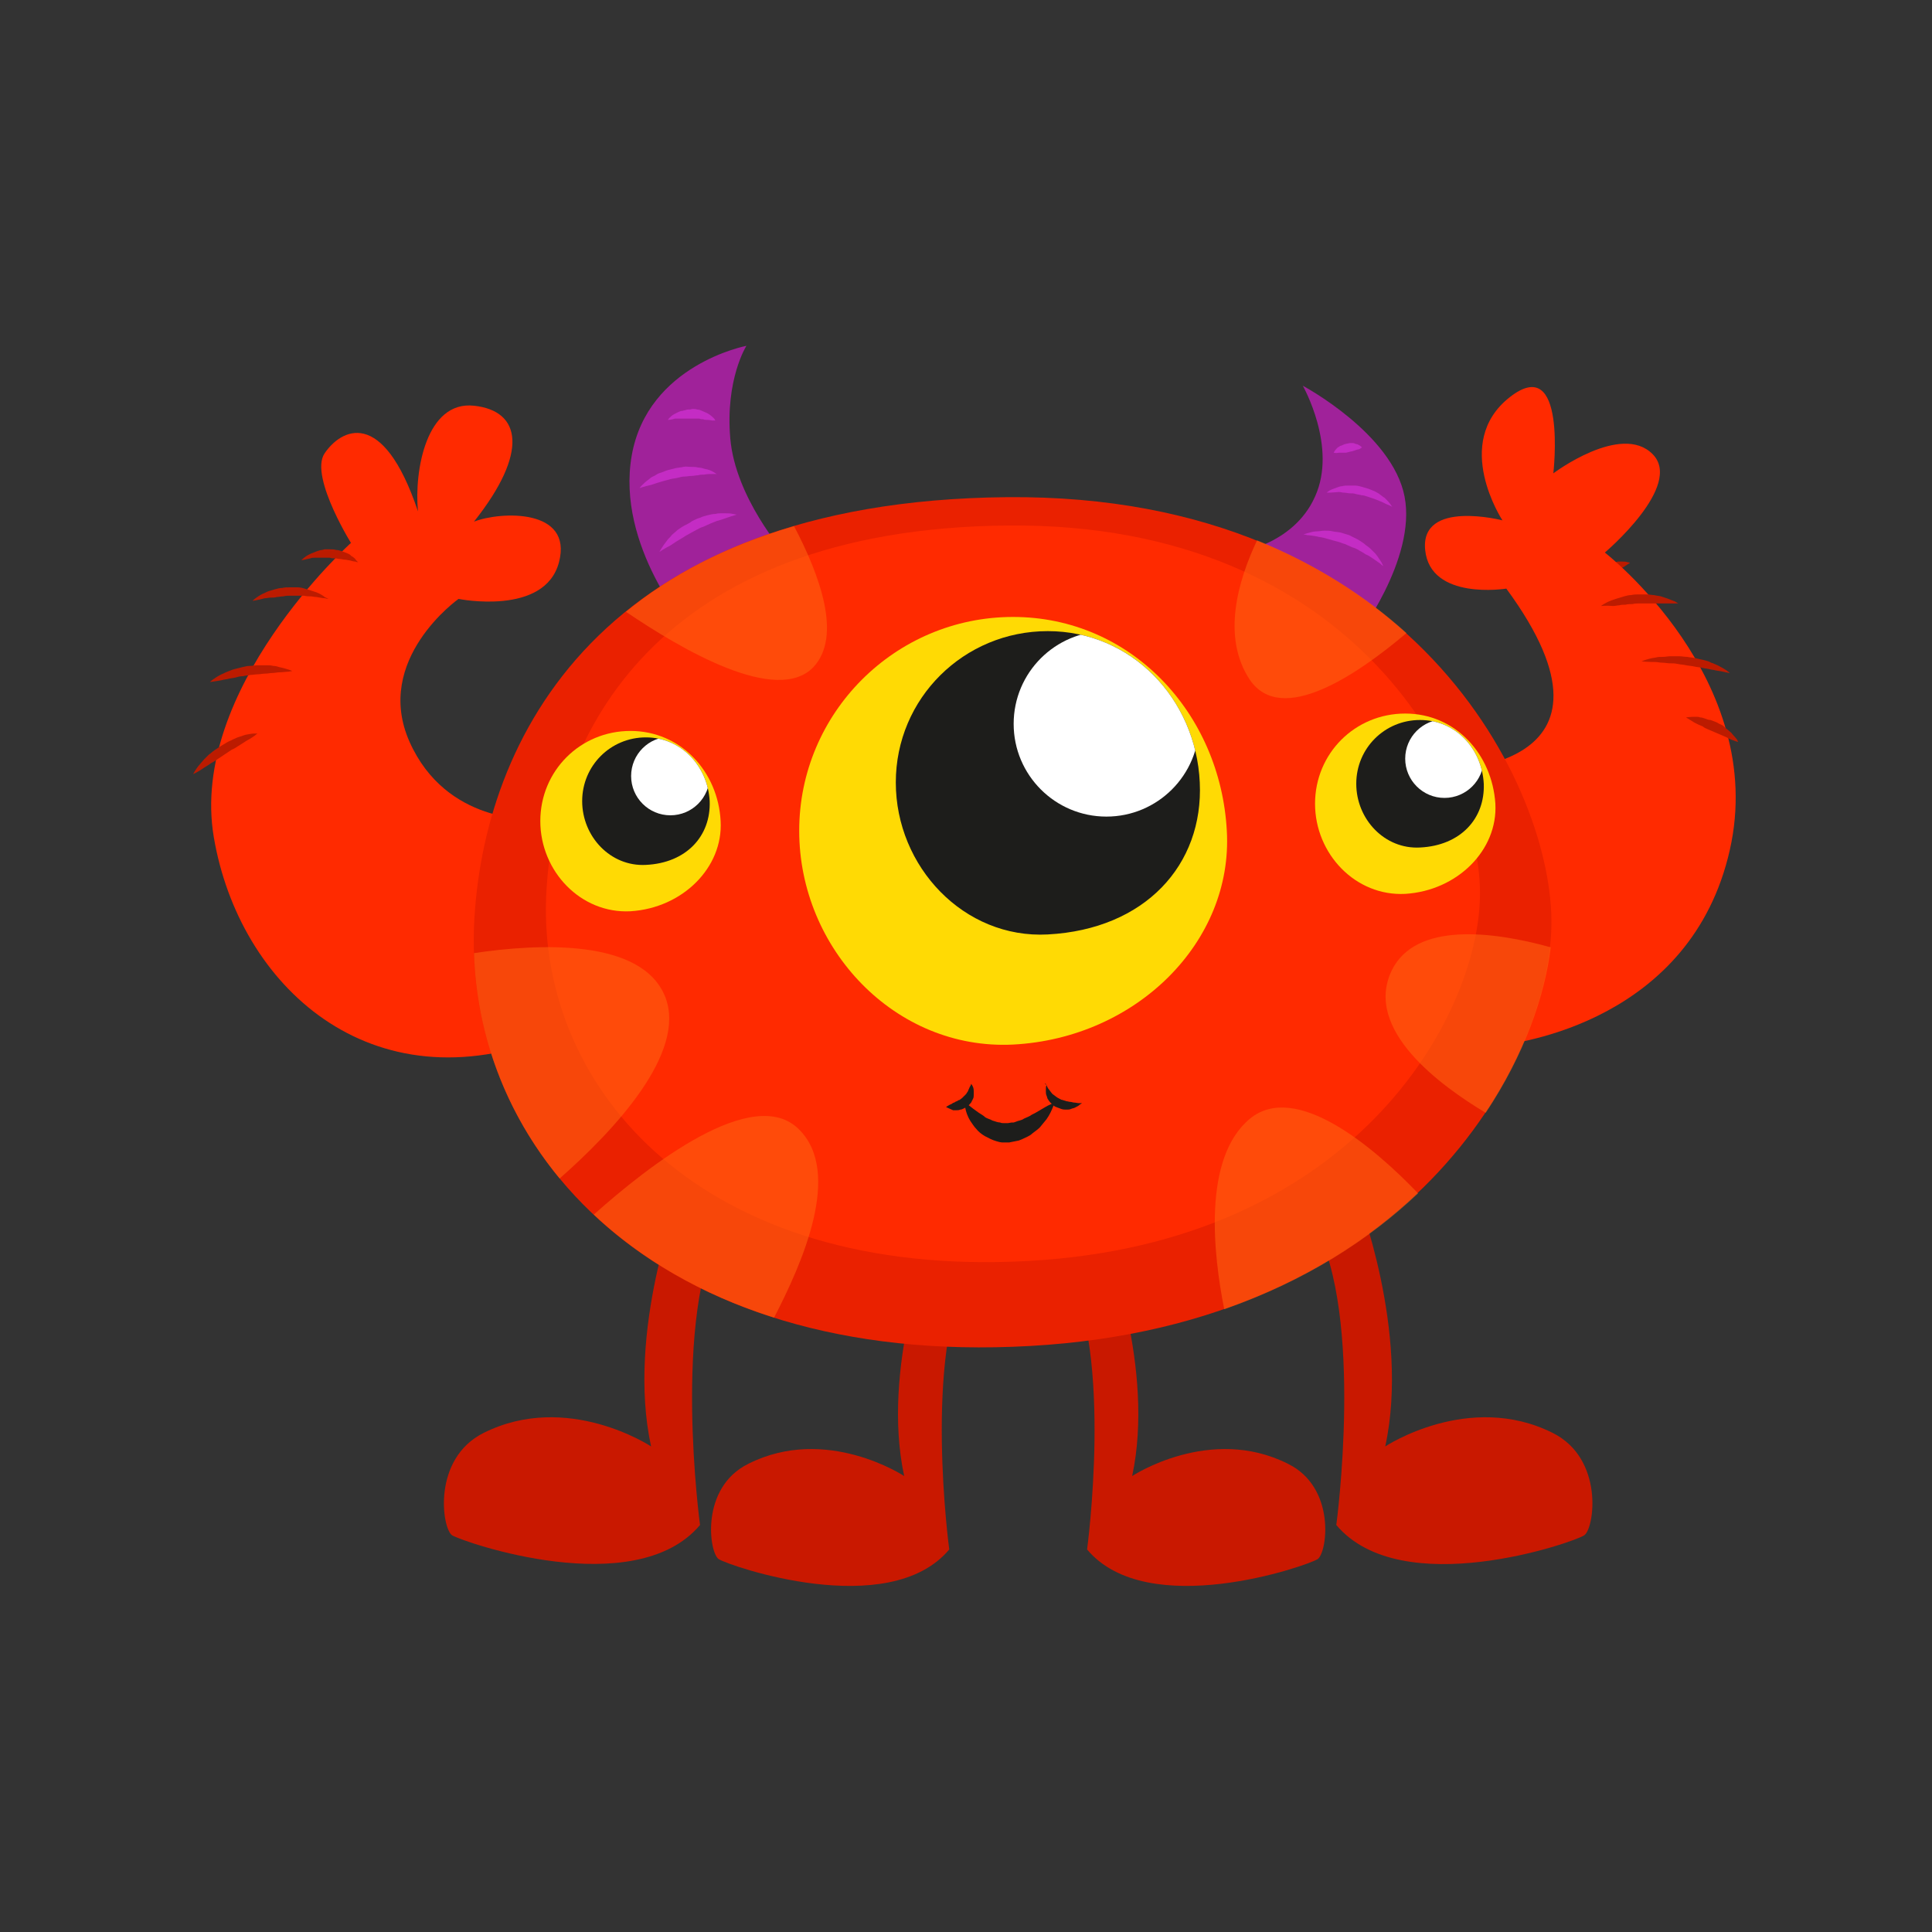 <?xml version="1.0" encoding="utf-8"?>
<!-- Generator: Adobe Illustrator 21.0.2, SVG Export Plug-In . SVG Version: 6.00 Build 0)  -->
<svg version="1.1" id="Layer_1" xmlns="http://www.w3.org/2000/svg" xmlns:xlink="http://www.w3.org/1999/xlink" x="0px" y="0px"
	 viewBox="0 0 300 300" style="enable-background:new 0 0 300 300;" xml:space="preserve">
<rect x="0" y="0" width="300" height="300" fill="#333333" stroke="none"/>
<style type="text/css">
	.st0{fill:#BC1B00;}
	.st1{fill:#FF2A00;}
	.st2{fill:#C91800;}
	.st3{fill:#A0229A;}
	.st4{fill:#C42CC4;}
	.st5{fill:#EA2100;}
	.st6{opacity:0.6;}
	.st7{fill:#FF6010;}
	.st8{fill:#FFDA04;}
	.st9{clip-path:url(#SVGID_2_);fill:#FFFFFF;}
	.st10{clip-path:url(#SVGID_4_);fill:#FFFFFF;}
	.st11{clip-path:url(#SVGID_6_);fill:#FFFFFF;}
	.st12{fill:#1D1D1B;}
</style>
<g>
	<g>
		<g>
			<g>
				<g>
					<g>
						<path class="st0" d="M245.6,89.1c0,0,0.4-0.3,1.1-0.7c0.2-0.1,0.3-0.2,0.5-0.3c0.2-0.1,0.4-0.2,0.6-0.2
							c0.2-0.1,0.4-0.1,0.7-0.2c0.2-0.1,0.5-0.1,0.7-0.2c0.2,0,0.5-0.1,0.7-0.1c0.2-0.1,0.5-0.1,0.7-0.1c0.2,0,0.4,0,0.6-0.1
							c0.2,0,0.4,0,0.6,0c0.4,0,0.7,0,0.9,0.1c0.2,0,0.4,0.1,0.4,0.1s-0.1,0.1-0.3,0.2c-0.2,0.1-0.4,0.3-0.8,0.5
							c-0.2,0.1-0.3,0.2-0.5,0.3c-0.2,0.1-0.4,0.2-0.6,0.2c-0.2,0.1-0.4,0.2-0.7,0.2c-0.2,0.1-0.5,0.1-0.7,0.2
							c-0.2,0-0.5,0.1-0.7,0.1c-0.2,0-0.5,0.1-0.7,0.1c-0.2,0-0.4,0-0.6,0c-0.2,0-0.4,0-0.6,0C246.1,89.2,245.6,89.1,245.6,89.1z"/>
					</g>
				</g>
			</g>
		</g>
		<g>
			<g>
				<path class="st1" d="M223.8,119.6c0,0,31.2,0.5,10.1-28.2c0,0-11.8,1.9-12.6-6c-0.8-7.9,12-4.6,12-4.6s-7.9-12,1.1-19.1
					c9-7.1,6.8,11.8,6.8,11.8s10.5-7.9,15.4-3c4.9,4.9-7.4,15.3-7.4,15.3s25.4,19.7,19.4,46.2c-6,26.5-32.8,30.1-36.6,30.4
					C228.1,162.5,223.8,119.6,223.8,119.6z"/>
				<g>
					<g>
						<g>
							<g>
								<path class="st0" d="M248.6,94.1c0,0,0.6-0.5,1.7-0.9c0.3-0.1,0.6-0.2,0.9-0.3c0.3-0.1,0.7-0.2,1-0.3
									c0.4-0.1,0.7-0.2,1.1-0.2c0.4-0.1,0.8-0.1,1.2-0.1c0.4,0,0.8,0,1.2,0c0.4,0,0.8,0.1,1.1,0.1c0.4,0.1,0.7,0.1,1.1,0.2
									c0.3,0.1,0.6,0.2,0.9,0.3c0.6,0.2,1,0.4,1.3,0.5c0.3,0.2,0.5,0.3,0.5,0.3s-0.2,0-0.5,0c-0.3,0-0.8,0-1.4,0
									c-0.3,0-0.6,0-0.9,0c-0.3,0-0.7,0-1,0c-0.3,0-0.7,0-1.1,0c-0.4,0-0.7,0-1.1,0c-0.4,0-0.7,0-1.1,0.1c-0.4,0-0.7,0-1.1,0.1
									c-0.3,0-0.7,0-1,0.1c-0.3,0-0.6,0.1-0.9,0.1C249.4,94,248.6,94.1,248.6,94.1z"/>
							</g>
						</g>
					</g>
				</g>
				<g>
					<g>
						<g>
							<g>
								<path class="st0" d="M254.9,102.7c0,0,0.8-0.4,2.2-0.6c0.3-0.1,0.7-0.1,1.1-0.1c0.4,0,0.8-0.1,1.2-0.1c0.4,0,0.9,0,1.3,0
									c0.4,0,0.9,0.1,1.3,0.1c0.4,0.1,0.9,0.1,1.3,0.2c0.4,0.1,0.8,0.2,1.3,0.3c0.4,0.1,0.8,0.2,1.1,0.4c0.4,0.1,0.7,0.3,1,0.4
									c0.6,0.3,1.1,0.6,1.4,0.8c0.3,0.2,0.5,0.4,0.5,0.4s-0.2,0-0.6-0.1c-0.4-0.1-0.9-0.2-1.6-0.3c-0.3-0.1-0.7-0.1-1-0.2
									c-0.4-0.1-0.7-0.1-1.1-0.2c-0.4-0.1-0.8-0.1-1.2-0.2c-0.4-0.1-0.8-0.1-1.3-0.2c-0.4-0.1-0.8-0.1-1.3-0.2
									c-0.4-0.1-0.8-0.1-1.2-0.1c-0.4,0-0.8-0.1-1.2-0.1c-0.4,0-0.7-0.1-1-0.1C255.8,102.8,254.9,102.7,254.9,102.7z"/>
							</g>
						</g>
					</g>
				</g>
				<g>
					<g>
						<g>
							<g>
								<path class="st0" d="M261.8,111.4c0,0,0.6-0.1,1.5-0.1c0.2,0,0.5,0,0.7,0.1c0.3,0,0.5,0.1,0.8,0.2c0.3,0.1,0.5,0.2,0.8,0.2
									c0.3,0.1,0.5,0.2,0.8,0.3c0.3,0.1,0.5,0.3,0.8,0.4c0.3,0.1,0.5,0.3,0.7,0.5c0.2,0.2,0.4,0.3,0.6,0.5
									c0.2,0.2,0.4,0.3,0.5,0.5c0.3,0.3,0.5,0.6,0.7,0.8c0.1,0.2,0.2,0.4,0.2,0.4s-0.1,0-0.4-0.1c-0.2-0.1-0.6-0.2-1-0.4
									c-0.2-0.1-0.4-0.2-0.6-0.3c-0.2-0.1-0.5-0.2-0.7-0.3c-0.2-0.1-0.5-0.2-0.7-0.3c-0.2-0.1-0.5-0.2-0.7-0.3
									c-0.2-0.1-0.5-0.2-0.7-0.3c-0.2-0.1-0.5-0.2-0.7-0.4c-0.2-0.1-0.5-0.2-0.7-0.3c-0.2-0.1-0.4-0.2-0.6-0.3
									C262.3,111.7,261.8,111.4,261.8,111.4z"/>
							</g>
						</g>
					</g>
				</g>
			</g>
			<g>
				<path class="st1" d="M82.7,127.2c0,0-13.4,0.8-19.1-12S71.2,93,71.2,93s13.4,2.7,15.6-5.7s-9.1-7.9-13.2-6.3
					c8.5-10.7,7.4-17.2,0-18s-9.3,10.1-8.7,16.4c-5.5-16.4-12-12.7-14.5-9c-2.5,3.7,4.9,15.2,4.1,13.9c0,0-25.2,22.7-21.3,45.7
					s24.3,42.1,52.5,30.9L82.7,127.2z"/>
				<g>
					<g>
						<g>
							<g>
								<path class="st0" d="M46.8,87c0,0,0.4-0.5,1.2-0.9c0.2-0.1,0.4-0.2,0.7-0.3c0.2-0.1,0.5-0.2,0.8-0.3
									c0.3-0.1,0.6-0.1,0.9-0.2c0.3,0,0.6,0,0.9,0c0.3,0,0.6,0,0.9,0.1c0.3,0,0.6,0.1,0.9,0.2c0.3,0.1,0.5,0.2,0.8,0.3
									c0.2,0.1,0.5,0.2,0.6,0.4c0.4,0.2,0.7,0.5,0.8,0.7c0.2,0.2,0.3,0.3,0.3,0.3s-0.2,0-0.4-0.1c-0.3,0-0.6-0.1-1-0.2
									c-0.2,0-0.4-0.1-0.7-0.1c-0.2,0-0.5-0.1-0.7-0.1c-0.3,0-0.5-0.1-0.8-0.1c-0.3,0-0.5,0-0.8-0.1c-0.3,0-0.5,0-0.8,0
									c-0.3,0-0.5,0-0.8,0c-0.2,0-0.5,0-0.7,0c-0.2,0-0.5,0-0.7,0.1C47.4,86.9,46.8,87,46.8,87z"/>
							</g>
						</g>
					</g>
				</g>
				<g>
					<g>
						<g>
							<g>
								<path class="st0" d="M39.2,93.3c0,0,0.6-0.6,1.6-1.1c0.3-0.1,0.6-0.3,0.9-0.4c0.3-0.1,0.7-0.2,1-0.3
									c0.4-0.1,0.7-0.2,1.1-0.2c0.4-0.1,0.8-0.1,1.2-0.1c0.4,0,0.8,0,1.2,0c0.4,0,0.8,0.1,1.1,0.2c0.4,0.1,0.7,0.2,1,0.3
									c0.3,0.1,0.6,0.2,0.9,0.3c0.5,0.2,1,0.5,1.2,0.7C50.8,92.9,51,93,51,93s-0.2,0-0.5-0.1c-0.3,0-0.8-0.1-1.4-0.2
									c-0.3,0-0.6-0.1-0.9-0.1c-0.3,0-0.6,0-1-0.1c-0.3,0-0.7,0-1,0c-0.4,0-0.7,0-1.1,0c-0.4,0-0.7,0-1.1,0.1
									c-0.4,0-0.7,0.1-1,0.1c-0.3,0.1-0.7,0.1-1,0.1c-0.3,0-0.6,0.1-0.9,0.1C40,93.2,39.2,93.3,39.2,93.3z"/>
							</g>
						</g>
					</g>
				</g>
				<g>
					<g>
						<g>
							<g>
								<path class="st0" d="M32.6,105.9c0,0,0.6-0.6,1.8-1.2c0.3-0.1,0.6-0.3,0.9-0.4c0.3-0.1,0.7-0.3,1.1-0.4
									c0.4-0.1,0.8-0.2,1.2-0.3c0.4-0.1,0.8-0.2,1.2-0.2c0.4,0,0.8-0.1,1.3-0.1c0.4,0,0.8,0,1.2,0c0.4,0,0.8,0,1.1,0.1
									c0.4,0,0.7,0.1,1,0.2c0.6,0.1,1.1,0.3,1.5,0.4c0.3,0.1,0.5,0.2,0.5,0.2s-0.2,0-0.6,0.1c-0.4,0-0.9,0.1-1.5,0.1
									c-0.3,0-0.6,0.1-1,0.1c-0.3,0-0.7,0.1-1.1,0.1c-0.4,0-0.8,0.1-1.1,0.1c-0.4,0-0.8,0.1-1.2,0.1c-0.4,0.1-0.8,0.1-1.2,0.2
									c-0.4,0-0.8,0.1-1.1,0.2c-0.4,0.1-0.7,0.1-1.1,0.2c-0.3,0.1-0.7,0.1-1,0.2C33.5,105.8,32.6,105.9,32.6,105.9z"/>
							</g>
						</g>
					</g>
				</g>
				<g>
					<g>
						<g>
							<g>
								<path class="st0" d="M30,120.2c0,0,0.3-0.7,1.1-1.6c0.2-0.2,0.4-0.5,0.6-0.7c0.2-0.2,0.5-0.5,0.7-0.7
									c0.3-0.2,0.6-0.5,0.9-0.7c0.3-0.2,0.6-0.4,0.9-0.6c0.3-0.2,0.7-0.4,1-0.6c0.3-0.2,0.7-0.3,1-0.5c0.3-0.1,0.6-0.3,1-0.4
									c0.3-0.1,0.6-0.2,0.9-0.3c0.6-0.1,1-0.2,1.4-0.2c0.3,0,0.5,0,0.5,0s-0.2,0.1-0.4,0.3c-0.3,0.2-0.7,0.5-1.1,0.7
									c-0.2,0.1-0.5,0.3-0.8,0.5c-0.3,0.2-0.5,0.3-0.8,0.5c-0.3,0.2-0.6,0.4-0.9,0.5c-0.3,0.2-0.6,0.4-0.9,0.6
									c-0.3,0.2-0.6,0.4-0.9,0.6c-0.3,0.2-0.6,0.4-0.9,0.6c-0.3,0.2-0.6,0.3-0.8,0.5c-0.3,0.2-0.5,0.3-0.8,0.5
									C30.7,119.9,30,120.2,30,120.2z"/>
							</g>
						</g>
					</g>
				</g>
			</g>
		</g>
		<g>
			<path class="st2" d="M210.7,185.6c0,0,8.3,21.1,4.4,39c0,0,13-8.6,26-2.1c8,4,6.5,14.8,4.9,15.9s-28.4,10.4-38.5-1.6
				c0,0,4.4-32.5-3.4-46.6L210.7,185.6z"/>
			<path class="st2" d="M171.7,192.9c0,0,7.7,19.6,4.1,36.3c0,0,12.1-8,24.2-1.9c7.5,3.7,6.1,13.8,4.6,14.8
				c-1.5,1-26.4,9.7-35.8-1.5c0,0,4.1-30.3-3.1-43.3L171.7,192.9z"/>
			<path class="st2" d="M105.5,185.6c0,0-8.3,21.1-4.4,39c0,0-13-8.6-26-2.1c-8,4-6.5,14.8-4.9,15.9c1.6,1,28.4,10.4,38.5-1.6
				c0,0-4.4-32.5,3.4-46.6L105.5,185.6z"/>
			<path class="st2" d="M144.5,192.9c0,0-7.7,19.6-4.1,36.3c0,0-12.1-8-24.2-1.9c-7.5,3.7-6.1,13.8-4.6,14.8
				c1.5,1,26.4,9.7,35.8-1.5c0,0-4.1-30.3,3.1-43.3L144.5,192.9z"/>
		</g>
		<g>
			<g>
				<g>
					<path class="st3" d="M191.7,85.9c0,0,9.1-1.1,12.5-8.8c3.5-7.7-1.9-17.2-1.9-17.2s13.9,7.4,15.8,17.2s-7.6,22.1-7.6,22.1
						L191.7,85.9z"/>
					<g>
						<g>
							<g>
								<g>
									<path class="st4" d="M202.4,83c0,0,0.2-0.1,0.6-0.2c0.4-0.1,0.9-0.3,1.6-0.3c0.3,0,0.7-0.1,1.1-0.1c0.4,0,0.8,0,1.2,0.1
										c0.4,0.1,0.9,0.1,1.3,0.2c0.4,0.1,0.9,0.3,1.3,0.4c0.4,0.2,0.8,0.4,1.2,0.6c0.4,0.2,0.8,0.5,1.1,0.7c0.3,0.3,0.7,0.5,1,0.8
										c0.3,0.3,0.5,0.5,0.8,0.8c0.4,0.5,0.7,1,0.9,1.3c0.2,0.4,0.3,0.6,0.3,0.6s-0.2-0.1-0.5-0.4c-0.3-0.2-0.7-0.5-1.3-0.9
										c-0.3-0.2-0.6-0.4-0.9-0.5c-0.3-0.2-0.6-0.4-1-0.6c-0.3-0.2-0.7-0.4-1.1-0.5c-0.4-0.2-0.7-0.3-1.1-0.5
										c-0.4-0.1-0.8-0.3-1.2-0.4c-0.4-0.1-0.8-0.2-1.1-0.3c-0.4-0.1-0.7-0.2-1.1-0.3c-0.4-0.1-0.7-0.1-1-0.2
										c-0.6-0.1-1.2-0.2-1.5-0.2C202.7,83,202.4,83,202.4,83z"/>
								</g>
							</g>
						</g>
					</g>
					<g>
						<g>
							<g>
								<g>
									<path class="st4" d="M206,76.5c0,0,0.1-0.1,0.4-0.3c0.3-0.2,0.7-0.3,1.2-0.5c0.3-0.1,0.5-0.2,0.8-0.2
										c0.3-0.1,0.6-0.1,1-0.1c0.3,0,0.7,0,1,0c0.4,0,0.7,0.1,1.1,0.2c0.3,0.1,0.7,0.2,1,0.3c0.3,0.1,0.7,0.3,1,0.4
										c0.3,0.2,0.6,0.3,0.8,0.5c0.3,0.2,0.5,0.4,0.7,0.5c0.4,0.4,0.7,0.7,0.9,1c0.2,0.3,0.3,0.4,0.3,0.4s-0.2-0.1-0.4-0.2
										c-0.3-0.1-0.7-0.3-1.1-0.5c-0.2-0.1-0.5-0.2-0.7-0.3c-0.3-0.1-0.5-0.2-0.8-0.3c-0.3-0.1-0.6-0.2-0.9-0.3
										c-0.3-0.1-0.6-0.2-0.9-0.2c-0.3-0.1-0.6-0.1-0.9-0.2c-0.3-0.1-0.6-0.1-0.9-0.1c-0.3,0-0.6-0.1-0.9-0.1
										c-0.3,0-0.5-0.1-0.8-0.1C206.8,76.5,206,76.5,206,76.5z"/>
								</g>
							</g>
						</g>
					</g>
					<g>
						<g>
							<g>
								<g>
									<path class="st4" d="M207.1,70.3c0,0,0.1-0.3,0.5-0.7c0.1-0.1,0.2-0.2,0.3-0.2c0.1-0.1,0.2-0.2,0.4-0.2
										c0.1-0.1,0.3-0.1,0.4-0.2l0.4-0.1l0.5-0.1c0.2,0,0.3,0,0.4,0c0.1,0,0.3,0,0.4,0.1c0.1,0,0.3,0.1,0.4,0.1
										c0.2,0.1,0.4,0.2,0.5,0.3c0.1,0.1,0.2,0.2,0.2,0.2s-0.1,0-0.2,0.1c-0.1,0.1-0.3,0.2-0.5,0.2c-0.1,0-0.2,0.1-0.3,0.1
										c-0.1,0-0.2,0.1-0.3,0.1c-0.1,0-0.2,0.1-0.4,0.1l-0.4,0.1l-0.4,0.1c-0.1,0-0.3,0-0.4,0c-0.1,0-0.2,0-0.4,0
										c-0.1,0-0.2,0-0.3,0C207.4,70.4,207.1,70.3,207.1,70.3z"/>
								</g>
							</g>
						</g>
					</g>
				</g>
				<g>
					<path class="st3" d="M121.8,85.9c0,0-7.6-8.6-8.4-17.8s2.5-14.4,2.5-14.4s-15.3,2.9-17.8,17s9,27.2,9,27.2L121.8,85.9z"/>
					<g>
						<g>
							<g>
								<g>
									<path class="st4" d="M102.4,85.7c0,0,0.4-0.8,1.2-1.8c0.2-0.3,0.5-0.5,0.7-0.8c0.3-0.3,0.6-0.5,0.9-0.8
										c0.3-0.2,0.7-0.5,1.1-0.7c0.4-0.2,0.8-0.4,1.2-0.7c0.4-0.2,0.8-0.4,1.2-0.5c0.4-0.2,0.8-0.3,1.2-0.4
										c0.4-0.1,0.8-0.2,1.2-0.2c0.4-0.1,0.7-0.1,1.1-0.1c0.7,0,1.2,0,1.6,0.1c0.4,0.1,0.6,0.1,0.6,0.1s-0.2,0.1-0.6,0.2
										c-0.4,0.1-0.9,0.3-1.5,0.5c-0.3,0.1-0.6,0.2-1,0.3c-0.3,0.1-0.7,0.3-1,0.4c-0.4,0.2-0.7,0.3-1.1,0.5
										c-0.4,0.1-0.7,0.3-1.1,0.5c-0.4,0.2-0.7,0.4-1.1,0.6c-0.4,0.2-0.7,0.4-1,0.6c-0.3,0.2-0.7,0.4-1,0.6
										c-0.3,0.2-0.6,0.4-0.9,0.6C103.1,85.2,102.4,85.7,102.4,85.7z"/>
								</g>
							</g>
						</g>
					</g>
					<g>
						<g>
							<g>
								<g>
									<path class="st4" d="M99.3,75.8c0,0,0.5-0.7,1.5-1.4c0.2-0.2,0.5-0.4,0.8-0.5c0.3-0.2,0.6-0.4,1-0.5
										c0.4-0.1,0.7-0.3,1.1-0.4c0.4-0.1,0.8-0.2,1.2-0.3c0.4-0.1,0.8-0.1,1.2-0.2c0.4-0.1,0.8,0,1.2,0c0.4,0,0.8,0,1.1,0.1
										c0.4,0,0.7,0.1,1,0.2c0.6,0.1,1.1,0.3,1.4,0.5c0.3,0.2,0.5,0.3,0.5,0.3s-0.2,0-0.6,0c-0.4,0-0.8,0-1.4,0.1
										c-0.3,0-0.6,0-0.9,0.1c-0.3,0-0.7,0.1-1,0.1c-0.4,0-0.7,0.1-1.1,0.1c-0.4,0-0.7,0.1-1.1,0.2c-0.4,0.1-0.7,0.1-1.1,0.2
										c-0.4,0.1-0.7,0.2-1.1,0.3c-0.3,0.1-0.7,0.2-1,0.3c-0.3,0.1-0.6,0.2-0.9,0.3C100.1,75.5,99.3,75.8,99.3,75.8z"/>
								</g>
							</g>
						</g>
					</g>
					<g>
						<g>
							<g>
								<g>
									<path class="st4" d="M103.7,65.2c0,0,0.3-0.5,1-0.9c0.2-0.1,0.4-0.2,0.6-0.3c0.2-0.1,0.4-0.2,0.7-0.2
										c0.2-0.1,0.5-0.1,0.7-0.2c0.3,0,0.5,0,0.8-0.1c0.3,0,0.5,0,0.8,0.1c0.3,0,0.5,0.1,0.7,0.2c0.2,0.1,0.5,0.2,0.7,0.3
										c0.2,0.1,0.4,0.2,0.5,0.3c0.3,0.2,0.6,0.5,0.7,0.6c0.1,0.2,0.2,0.3,0.2,0.3s-0.1,0-0.4,0c-0.2,0-0.5-0.1-0.9-0.1
										c-0.2,0-0.4,0-0.6-0.1c-0.2,0-0.4,0-0.6-0.1c-0.2,0-0.4,0-0.6,0c-0.2,0-0.4,0-0.7,0c-0.2,0-0.4,0-0.7,0c-0.2,0-0.4,0-0.6,0
										c-0.2,0-0.4,0-0.6,0c-0.2,0-0.4,0-0.6,0C104.3,65.2,103.7,65.2,103.7,65.2z"/>
								</g>
							</g>
						</g>
					</g>
				</g>
			</g>
			<g>
				<g>
					<path class="st5" d="M73.6,143.9c-1.3,34.4,27.9,68.4,86.4,65.1s80.4-43.8,80.9-65.1s-21.5-67.3-84.6-66.7
						S74.8,114.9,73.6,143.9z"/>
					<path class="st1" d="M84.8,139.4c-1.1,29.8,24.2,59.2,74.9,56.4c50.7-2.8,69.7-37.9,70.1-56.4c0.5-18.5-18.7-58.3-73.3-57.8
						S85.8,114.3,84.8,139.4z"/>
				</g>
				<g class="st6">
					<path class="st7" d="M126.3,103.6c4.5-4.8,1-14.3-3-21.9C112.6,84.8,104,89.4,97.2,95C105.9,100.9,120.6,109.5,126.3,103.6z"/>
					<path class="st7" d="M194.1,105.6c4.9,7.1,16.5-0.7,24.3-7.3c-6.2-5.6-13.9-10.6-23.2-14.4C192.3,90,189.6,98.9,194.1,105.6z"
						/>
					<path class="st7" d="M216.1,150.7c-4.4,9.2,7.6,17.9,14.6,22.1c6-9,9.2-18.2,10.1-25.7C231.8,144.6,219.8,143.1,216.1,150.7z"
						/>
					<path class="st7" d="M194.1,173.7c-7.4,6.1-5.7,21.1-4,29.6c12.6-4.4,22.5-10.8,30.1-18C213.2,178,201.2,167.9,194.1,173.7z"/>
					<path class="st7" d="M124.1,175.4c-7.1-7.2-23.5,5.7-31.9,13.2c7.2,6.8,16.6,12.4,28,16C124.6,196.1,130.8,182.1,124.1,175.4z"
						/>
					<path class="st7" d="M103.3,154.8c-3.6-9.1-19.7-8.3-29.7-6.8c0.4,12.5,4.8,24.7,13.3,35C95.3,175.6,106.7,163.5,103.3,154.8z"
						/>
				</g>
			</g>
			<g>
				<g>
					<g>
						<path class="st8" d="M190.5,129c1,17.2-14,32.2-33.2,33.2c-18.3,0.9-33.2-14.9-33.2-33.2s14.9-33.2,33.2-33.2
							S189.5,110.7,190.5,129z"/>
						<g>
							<defs>
								<path id="SVGID_1_" d="M186.3,121.5c0.6,12.8-8.5,22.8-23.6,23.6c-13,0.7-23.6-10.5-23.6-23.6S149.7,98,162.7,98
									C175.7,98,185.7,108.5,186.3,121.5z"/>
							</defs>
							<use xlink:href="#SVGID_1_"  style="overflow:visible;fill:#1D1D1B;"/>
							<clipPath id="SVGID_2_">
								<use xlink:href="#SVGID_1_"  style="overflow:visible;"/>
							</clipPath>
							<circle class="st9" cx="171.8" cy="112.4" r="14.4"/>
						</g>
					</g>
					<g>
						<path class="st8" d="M232.2,124.8c0.4,7.2-5.9,13.5-14,14c-7.7,0.4-14-6.2-14-14s6.2-14,14-14S231.7,117.1,232.2,124.8z"/>
						<g>
							<defs>
								<path id="SVGID_3_" d="M230.4,121.7c0.2,5.4-3.6,9.6-9.9,9.9c-5.5,0.3-9.9-4.4-9.9-9.9c0-5.5,4.4-9.9,9.9-9.9
									S230.1,116.2,230.4,121.7z"/>
							</defs>
							<use xlink:href="#SVGID_3_"  style="overflow:visible;fill:#1D1D1B;"/>
							<clipPath id="SVGID_4_">
								<use xlink:href="#SVGID_3_"  style="overflow:visible;"/>
							</clipPath>
							<circle class="st10" cx="224.3" cy="117.8" r="6.1"/>
						</g>
					</g>
					<g>
						<path class="st8" d="M111.9,127.5c0.4,7.2-5.9,13.5-14,14c-7.7,0.4-14-6.2-14-14s6.2-14,14-14S111.5,119.8,111.9,127.5z"/>
						<g>
							<defs>
								<path id="SVGID_5_" d="M110.2,124.4c0.2,5.4-3.6,9.6-9.9,9.9c-5.5,0.3-9.9-4.4-9.9-9.9s4.4-9.9,9.9-9.9
									C105.7,114.5,109.9,118.9,110.2,124.4z"/>
							</defs>
							<use xlink:href="#SVGID_5_"  style="overflow:visible;fill:#1D1D1B;"/>
							<clipPath id="SVGID_6_">
								<use xlink:href="#SVGID_5_"  style="overflow:visible;"/>
							</clipPath>
							<circle class="st11" cx="104.1" cy="120.5" r="6.1"/>
						</g>
					</g>
				</g>
				<g>
					<g>
						<g>
							<g>
								<g>
									<path class="st12" d="M149.8,171.1c0,0,0.9,0.8,2.2,1.7c0.3,0.2,0.7,0.4,1,0.7c0.3,0.2,0.8,0.3,1.1,0.5
										c0.4,0.1,0.8,0.3,1.2,0.3c0.2,0.1,0.4,0.1,0.6,0.1l0.6,0l0.6-0.1l0.3,0l0.3-0.1c0.4-0.2,0.9-0.2,1.3-0.5
										c0.4-0.2,0.8-0.3,1.2-0.6c0.4-0.2,0.8-0.4,1.1-0.6c0.7-0.4,1.3-0.8,1.8-1c0.5-0.2,0.7-0.4,0.7-0.4s-0.1,0.3-0.3,0.8
										c-0.2,0.5-0.5,1.2-1,1.9c-0.3,0.4-0.6,0.7-0.9,1.1c-0.3,0.4-0.8,0.7-1.3,1.1c-0.4,0.4-1,0.6-1.6,0.9l-0.5,0.2l-0.5,0.1
										l-1,0.2c-0.3,0-0.7,0-1,0c-0.3,0-0.7-0.1-1-0.2c-0.7-0.2-1.2-0.5-1.8-0.8c-0.5-0.3-1-0.7-1.3-1.1c-0.4-0.4-0.6-0.8-0.9-1.2
										c-0.5-0.8-0.7-1.5-0.8-2C149.8,171.4,149.8,171.1,149.8,171.1z"/>
								</g>
							</g>
						</g>
					</g>
					<g>
						<g>
							<g>
								<g>
									<path class="st12" d="M162.3,168.2c0,0,0.1,0.1,0.2,0.3c0.1,0.2,0.2,0.5,0.4,0.7c0.1,0.1,0.2,0.3,0.3,0.4
										c0.1,0.1,0.2,0.3,0.4,0.4c0.1,0.1,0.3,0.2,0.4,0.3c0.1,0.1,0.3,0.2,0.5,0.3c0.2,0.1,0.3,0.2,0.5,0.2
										c0.2,0.1,0.4,0.1,0.6,0.2c0.2,0,0.4,0.1,0.6,0.1c0.2,0,0.4,0.1,0.5,0.1c0.3,0,0.6,0.1,0.9,0.1c0.2,0,0.4,0,0.4,0
										s-0.1,0.1-0.3,0.2c-0.2,0.2-0.4,0.3-0.8,0.5c-0.2,0.1-0.4,0.1-0.6,0.2c-0.2,0.1-0.5,0.1-0.7,0.1c-0.3,0-0.5,0-0.8-0.1
										c-0.3-0.1-0.5-0.2-0.8-0.3c-0.3-0.1-0.5-0.3-0.7-0.5c-0.2-0.2-0.4-0.4-0.5-0.6c-0.2-0.2-0.2-0.5-0.3-0.7
										c-0.1-0.2-0.1-0.5-0.1-0.7c0-0.4,0-0.7,0.1-0.9C162.2,168.3,162.3,168.2,162.3,168.2z"/>
								</g>
							</g>
						</g>
					</g>
					<g>
						<g>
							<g>
								<g>
									<path class="st12" d="M146.9,171.9c0,0,0.4-0.3,0.9-0.5c0.1-0.1,0.3-0.2,0.4-0.2c0.1-0.1,0.3-0.2,0.4-0.2
										c0.1-0.1,0.3-0.2,0.4-0.2c0.1-0.1,0.3-0.2,0.4-0.3c0.1-0.1,0.2-0.2,0.3-0.3c0.1-0.1,0.2-0.2,0.3-0.3
										c0.1-0.1,0.1-0.2,0.2-0.3c0.1-0.1,0.1-0.2,0.2-0.4c0.1-0.2,0.2-0.5,0.3-0.6c0.1-0.2,0.1-0.3,0.1-0.3s0.1,0.1,0.2,0.3
										c0.1,0.2,0.2,0.4,0.2,0.8c0,0.2,0,0.4,0,0.6c0,0.2,0,0.4-0.1,0.6c-0.1,0.2-0.2,0.4-0.3,0.6c-0.2,0.2-0.3,0.4-0.5,0.5
										c-0.2,0.2-0.4,0.3-0.6,0.4c-0.2,0.1-0.4,0.2-0.6,0.2c-0.2,0.1-0.4,0.1-0.6,0.1c-0.2,0-0.4,0-0.5,0
										C147.3,172.1,146.9,171.9,146.9,171.9z"/>
								</g>
							</g>
						</g>
					</g>
				</g>
			</g>
		</g>
	</g>
</g>
</svg>
